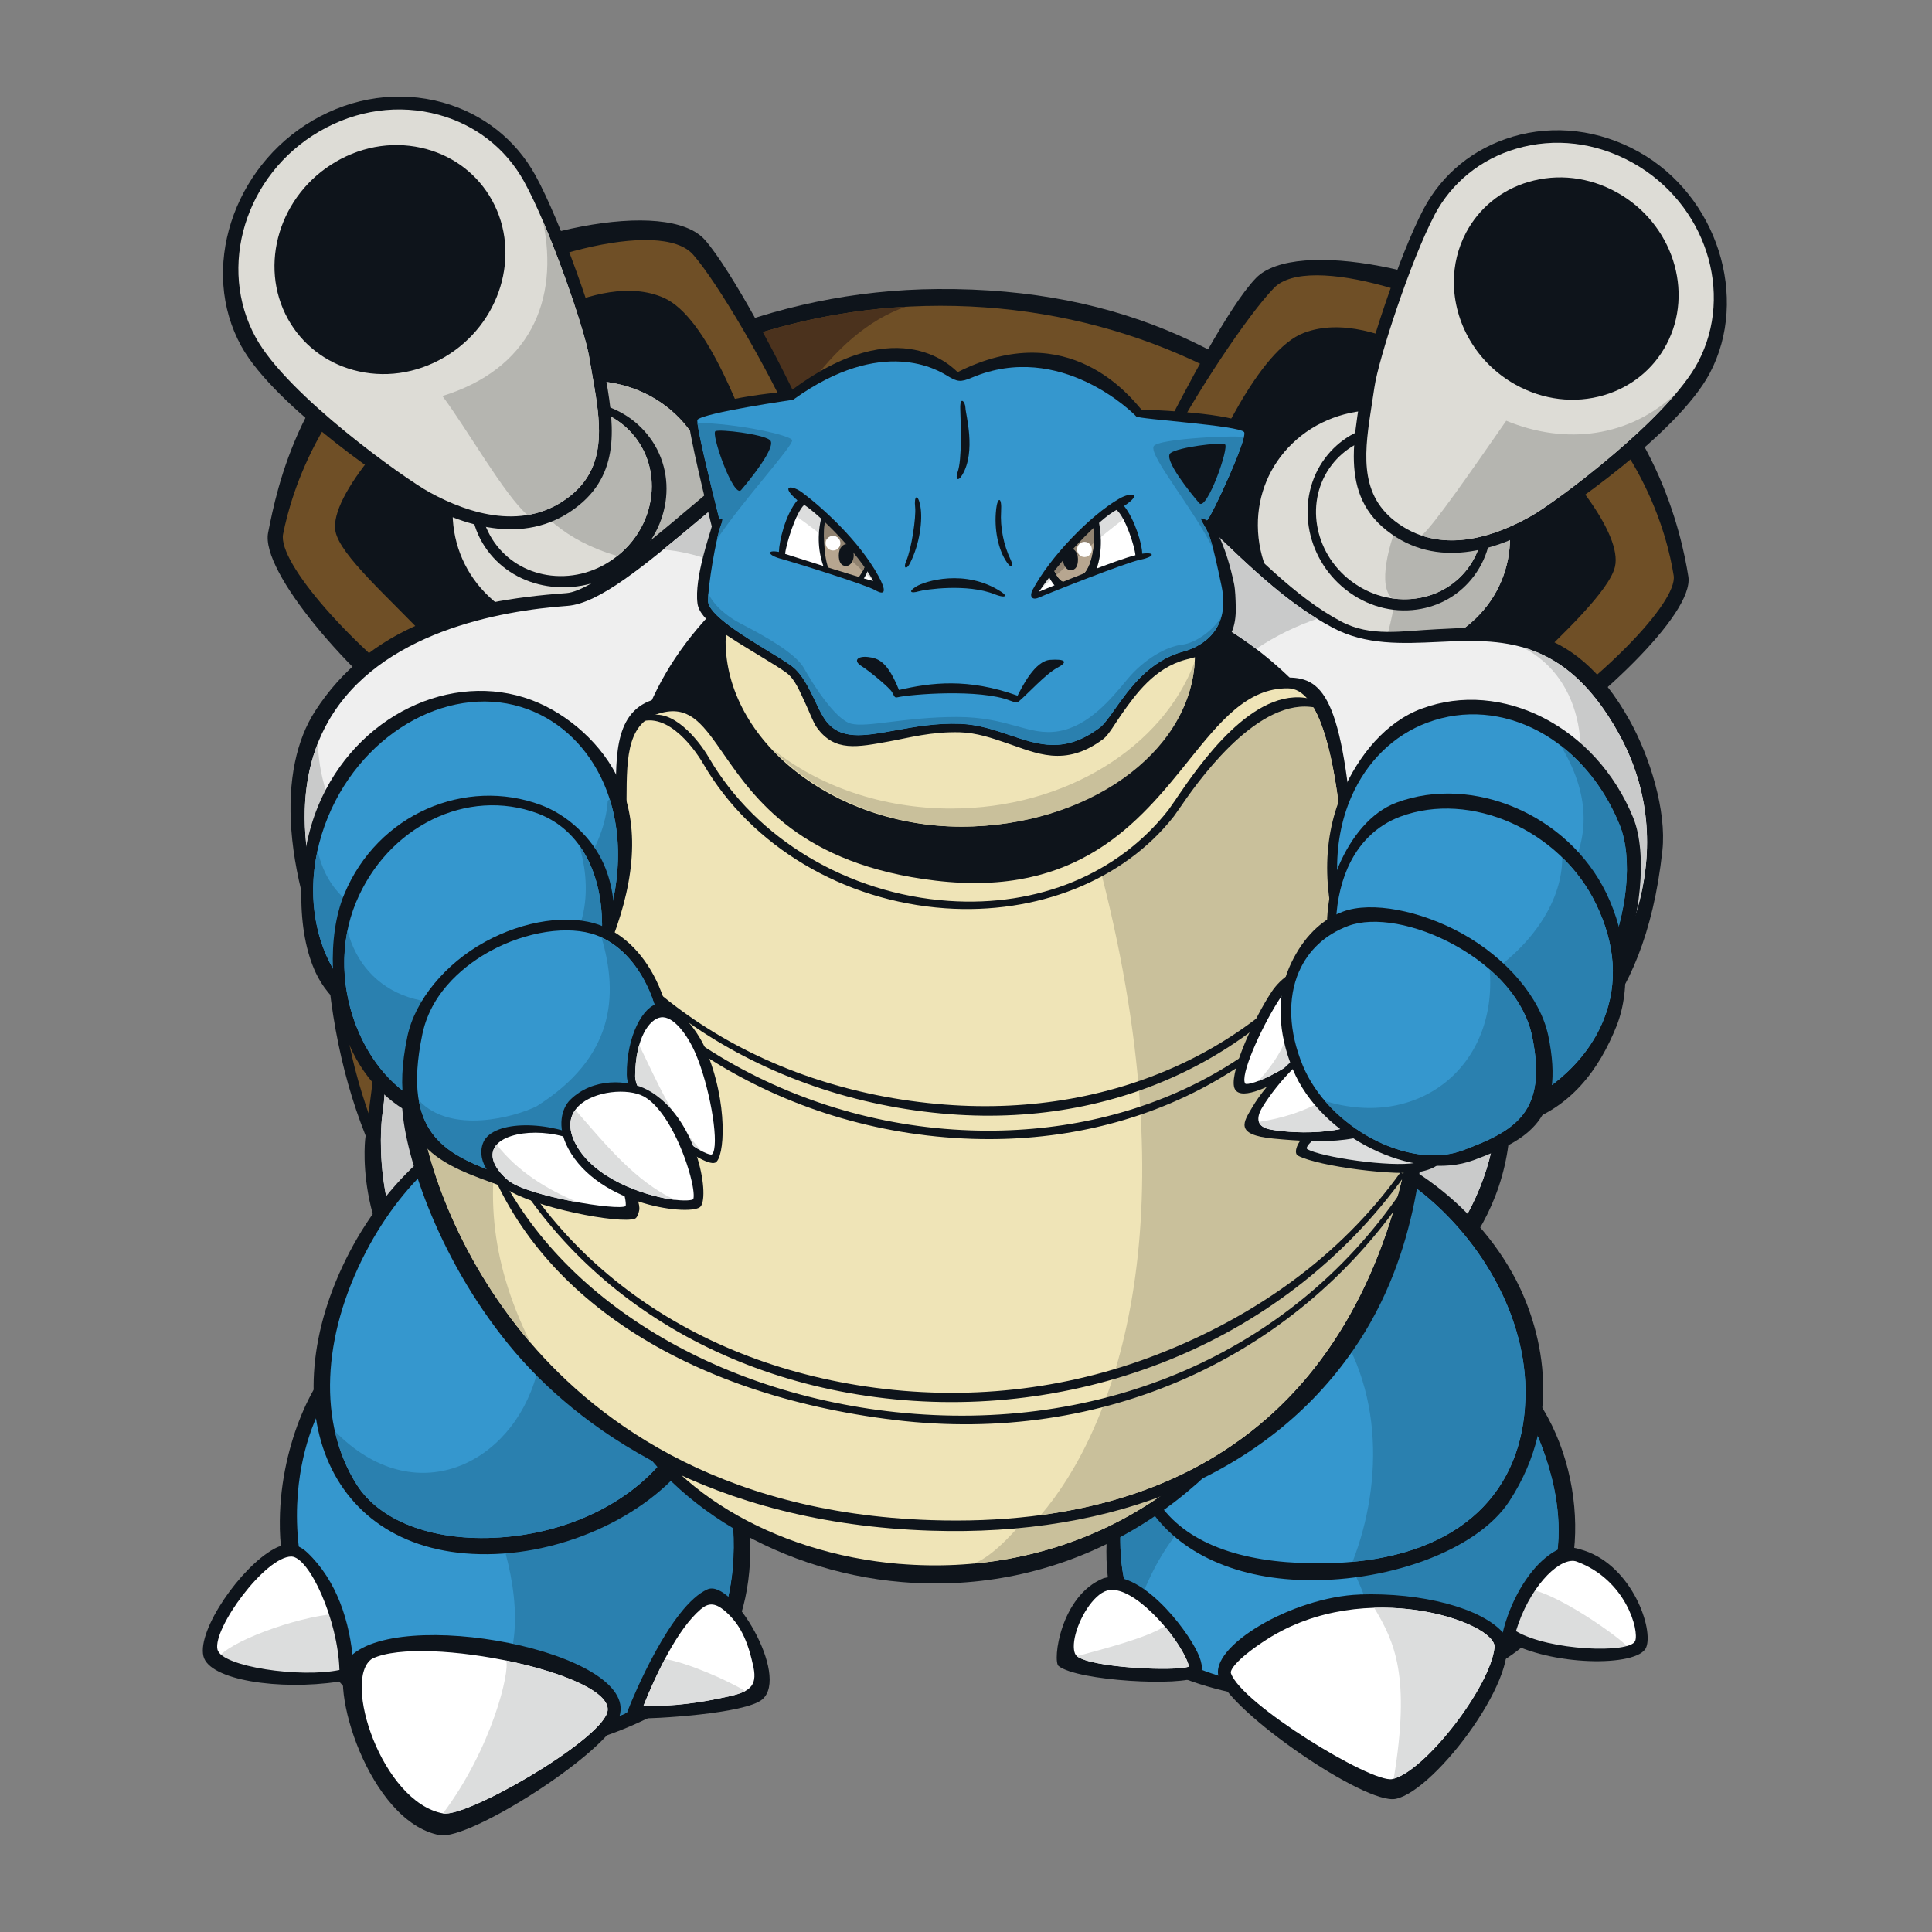 <svg width="800" height="800" viewBox="0 0 800 800" fill="none" xmlns="http://www.w3.org/2000/svg">
<rect x="0" y="0" width="800" height="800" fill="#808080" stroke="none"/>
<g clip-path="url(#clip0_42_59021)">
<path d="M134.529 364.29C132.838 435.292 151.914 491.706 191.214 531.966C234.103 575.899 300.368 599.128 382.807 599.128C522.245 599.128 635.678 492.833 635.678 362.182C635.678 298.296 610.549 238.251 564.926 193.108C518.697 147.38 466.186 119.079 388.108 119.684C250.737 120.728 137.722 230.8 134.529 364.29Z" fill="#0E141B"/>
<path d="M194.344 528.877C155.9 489.514 137.262 434.165 138.911 364.394C142.042 233.284 254.41 126.613 389.423 126.613C455.187 126.613 516.422 151.345 561.795 196.238C606.583 240.547 631.253 299.486 631.253 362.182C631.253 490.391 519.803 594.703 382.807 594.703C301.578 594.703 236.419 571.933 194.365 528.877H194.344Z" fill="#6F4F26"/>
<path d="M284.61 334.382C281.208 279.846 312.723 148.653 375.043 127.01C292.687 131.664 220.14 175.91 177.877 240.401C219.848 278.385 245.415 296.898 284.61 334.382Z" fill="#4B321D"/>
<path d="M268.665 303.89C268.665 354.794 329.065 396.222 403.323 396.222C477.581 396.222 537.982 354.815 537.982 303.89C537.982 252.965 477.581 211.558 403.323 211.558C329.065 211.558 268.665 252.965 268.665 303.89Z" fill="#0E141B"/>
<path d="M270.293 303.89C270.293 253.883 329.963 213.206 403.302 213.206C476.642 213.206 536.333 253.883 536.333 303.89C536.333 353.896 476.663 394.573 403.302 394.573C329.942 394.573 270.293 353.896 270.293 303.89Z" fill="#0E141B"/>
<path d="M223.354 115.907C180.862 135.484 123.926 183.403 127.599 222.411C129.665 244.492 183.909 293.246 186.225 295.312L187.457 296.418L333.072 205.505L332.321 203.752C331.027 200.809 300.66 131.289 281.375 111.42C271.9 101.652 250.758 103.28 223.375 115.886L223.354 115.907Z" fill="#6F4F26"/>
<path d="M131.982 222.014C131.878 220.97 131.836 219.885 131.836 218.821C131.836 185.26 179.087 141.161 225.212 119.914C250.403 108.31 270.23 106.285 278.203 114.509C295.358 132.207 322.783 193.15 327.499 203.794C324.369 205.756 190.692 289.218 187.937 290.929C180.089 283.771 133.735 240.735 131.982 222.014Z" fill="#0E141B"/>
<path d="M172.492 120.895C124.364 152.786 114.597 202.542 111.028 220.553C107.814 236.749 145.381 280.181 174.684 301.156C182.385 306.666 194.302 302.93 199.082 297.963C200.877 296.084 204.279 290.721 196.849 281.412C192.967 276.549 186.455 269.599 179.547 262.253C164.687 246.412 146.174 226.668 144.547 217.84C142.48 206.507 164.958 177.872 193.635 155.332C225.546 130.245 255.182 119.852 272.902 127.553C289.974 134.962 306.191 177.81 313.975 198.409L317.357 207.154C319.318 211.808 323.639 215.21 328.376 215.774C332.3 216.254 335.911 214.709 338.227 211.579C341.17 207.613 344.572 197.491 334.157 174.199C323.284 149.864 302.705 111.754 291.999 99.461C276.325 81.47 211.208 95.182 172.43 120.874L172.492 120.895Z" fill="#0E141B"/>
<path d="M179.463 292.348C145.757 268.076 114.931 232.825 117.227 221.158C120.629 203.877 133.506 160.382 179.484 129.744C215.09 106.035 273.674 90.027 287.094 105.534C297.404 117.43 317.878 152.452 328.439 176.223C338.123 198.012 334.804 206.256 332.926 208.803C331.569 210.618 329.587 211.474 327.291 211.203C324.181 210.827 321.322 208.531 319.986 205.359L316.709 196.844C308.236 174.303 293.251 131.372 274.759 123.274C247.439 111.336 207.159 139.887 191.443 152.306C164.833 173.343 136.261 205.317 138.89 219.906C140.706 229.924 161.264 247.622 177.084 264.569C183.804 271.77 190.149 278.574 193.864 283.27C197.496 287.84 198.393 291.701 196.327 293.872C193.488 296.836 185.683 296.815 179.463 292.328V292.348Z" fill="#6F4F26"/>
<path d="M198.936 170.651C186.998 182.13 180.528 197.073 180.715 212.726C180.903 227.357 187.018 240.881 197.934 250.857C221.184 272.083 259.44 270.747 283.254 247.893C295.212 236.415 301.682 221.471 301.474 205.797C301.286 191.167 295.171 177.622 284.255 167.666C261.005 146.441 222.749 147.776 198.936 170.63V170.651Z" fill="#0E141B"/>
<path d="M202.588 247.143C192.967 238.126 187.582 225.875 187.415 212.664C187.227 198.409 192.988 184.781 203.632 174.304C224.857 153.37 258.918 152.076 279.58 171.444C289.202 180.46 294.587 192.712 294.753 205.944C294.941 220.198 289.181 233.827 278.537 244.304C257.311 265.237 223.25 266.531 202.588 247.163V247.143Z" fill="#DDDCD6"/>
<path d="M294.732 205.922C294.565 192.69 289.181 180.439 279.559 171.423C258.918 152.055 224.836 153.349 203.611 174.282C199.416 178.414 196.014 183.048 193.405 187.994C218.491 207.821 246.437 228.191 264.992 254.175C269.854 251.608 274.425 248.311 278.516 244.283C289.139 233.785 294.899 220.156 294.732 205.922Z" fill="#B5B5B0"/>
<path d="M211.124 175.054C193.238 188.767 189.606 213.164 203.026 229.444C209.267 237.02 218.346 241.799 228.572 242.926C239.696 244.158 250.779 241.006 259.795 234.098C277.681 220.386 281.313 195.988 267.893 179.709C261.652 172.133 252.574 167.353 242.347 166.226C231.223 164.995 220.14 168.146 211.124 175.054Z" fill="#0E141B"/>
<path d="M228.155 238.314C219.222 237.291 211.312 232.971 205.865 226.125C194.135 211.37 197.37 189.184 213.086 176.703C221.038 170.379 230.784 167.52 240.552 168.626C249.485 169.649 257.395 173.969 262.821 180.815C267.58 186.805 269.875 194.005 269.875 201.289C269.875 211.975 264.95 222.807 255.6 230.237C247.648 236.561 237.901 239.42 228.134 238.314H228.155Z" fill="#DDDCD6"/>
<path d="M269.875 201.268C269.875 193.984 267.579 186.783 262.821 180.793C257.394 173.969 249.484 169.628 240.552 168.605C230.784 167.499 221.017 170.358 213.086 176.682C207.618 181.023 212.188 217.651 255.62 230.215C264.95 222.785 269.896 211.933 269.896 201.268H269.875Z" fill="#B5B5B0"/>
<path d="M129.519 49.871C96.397 69.198 82.372 111.67 99.966 143.435C113.908 168.626 164.227 202.416 175.247 208.448C193.092 218.236 218.805 226.313 239.842 209.136C257.541 194.694 253.951 174.115 250.445 154.204L249.234 147.129C247.251 134.899 232.287 91.759 221.622 72.475C213.42 57.656 199.77 46.971 183.178 42.4C165.25 37.495 146.195 40.146 129.519 49.871Z" fill="#0E141B"/>
<path d="M177.793 203.814C167.442 198.137 119.188 163.805 105.998 139.949C89.781 110.689 101.532 72.328 132.17 54.463C147.614 45.447 165.229 43.005 181.759 47.554C196.953 51.729 209.454 61.517 216.968 75.083C227.424 93.971 242.075 136.088 243.996 148.006L245.227 155.143C246.646 163.22 248.024 171.089 248.024 178.456C248.024 188.641 245.373 197.803 236.482 205.045C217.719 220.344 194.198 212.83 177.793 203.814Z" fill="#DDDCD6"/>
<path d="M248.024 178.435C248.024 171.089 246.646 163.2 245.227 155.123L243.996 147.985C242.514 138.864 233.602 112.087 224.816 91.529C231.766 124.797 218.993 152.91 183.199 163.993C193.426 177.621 208.766 204.878 218.408 213.248C224.649 212.204 230.785 209.679 236.482 205.025C245.373 197.782 248.024 188.62 248.024 178.435Z" fill="#B5B5B0"/>
<path d="M139.016 67.006C115.745 80.572 106.875 109.77 119.23 132.081C124.991 142.496 134.591 149.988 146.237 153.203C158.822 156.667 172.221 154.81 183.93 147.964C207.201 134.398 216.071 105.2 203.715 82.889C197.955 72.474 188.354 64.982 176.708 61.768C164.123 58.303 150.724 60.161 138.995 67.006H139.016Z" fill="#0E141B"/>
<path d="M147.259 149.634C136.574 146.691 127.787 139.825 122.507 130.308C111.111 109.75 119.376 82.806 140.894 70.242C151.747 63.918 164.102 62.185 175.727 65.379C186.413 68.321 195.2 75.188 200.459 84.705C211.854 105.263 203.59 132.207 182.072 144.771C171.219 151.095 158.864 152.827 147.239 149.634H147.259Z" fill="#0E141B"/>
<path d="M533.119 125.028C512.916 143.561 479.46 209.867 478.062 212.664L477.185 214.417L619.378 308.586L620.63 307.584C623.03 305.664 679.548 260.479 682.574 239.086C687.959 201.018 634.676 154.581 595.105 133.772C566.22 118.579 543.617 115.385 533.119 125.007V125.028Z" fill="#6F4F26"/>
<path d="M536.103 128.283C545.015 120.102 566.303 123.629 593.06 137.696C635.469 160.007 678.525 202.103 678.525 233.868C678.525 235.434 678.421 236.957 678.212 238.481C675.645 256.597 627.225 296.564 619.127 303.138C616.518 301.406 486.055 215.001 482.883 212.914C488.184 202.541 518.175 144.729 536.103 128.283Z" fill="#0E141B"/>
<path d="M520.074 115.134C508.992 126.53 490.897 161.238 479.147 184.196C473.011 196.175 470.986 204.607 470.986 210.535C470.986 214.813 472.051 217.777 473.386 219.801C475.515 223.057 479.001 224.768 482.966 224.497C487.704 224.184 492.149 221.095 494.32 216.629L498.035 208.364C506.592 188.892 524.416 148.36 541.571 141.911C560.501 134.794 590.993 147.359 623.093 175.513C648.242 197.574 666.796 223.662 664.458 233.659C662.497 242.049 642.586 261.063 628.06 274.921C620.943 281.704 614.222 288.111 610.194 292.64C602.577 301.176 605.519 306.498 607.126 308.398C611.53 313.574 621.715 317.309 629.709 312.217C659.554 293.204 701.588 254.447 699.104 238.71C696.349 221.241 685.246 170.108 639.08 137.529C601.909 111.315 536.333 98.438 520.116 115.092L520.074 115.134Z" fill="#0E141B"/>
<path d="M477.06 217.38C475.369 214.813 472.594 206.652 483.071 186.199C494.675 163.533 516.714 130.37 527.546 119.225C541.697 104.678 599.822 122.585 634.53 147.066C679.319 178.665 690.359 221.387 693.031 238.313C694.805 249.479 661.766 283.06 627.58 304.849C620.985 309.044 613.096 308.69 610.445 305.58C608.608 303.43 609.715 299.799 613.45 295.604C617.374 291.2 624.032 284.855 631.065 278.135C647.658 262.294 666.462 244.366 668.716 234.682C671.889 221.074 649.619 192.961 625.973 172.216C613.471 161.258 570.352 126.383 539.985 137.8C521.097 144.896 502.773 186.575 493.965 206.611L490.313 214.729C488.831 217.797 485.826 219.905 482.632 220.114C481.276 220.197 478.73 219.968 477.039 217.38H477.06Z" fill="#6F4F26"/>
<path d="M531.929 180.689C521.911 190.457 516.422 203.585 516.505 217.631C516.589 232.678 522.934 246.912 534.329 257.744C557.016 279.283 592.851 279.888 614.222 259.08C624.24 249.312 629.729 236.206 629.646 222.139C629.541 207.091 623.218 192.836 611.822 182.025C589.136 160.486 553.301 159.881 531.929 180.689Z" fill="#0E141B"/>
<path d="M537.314 254.572C526.795 244.575 520.93 231.426 520.847 217.589C520.763 204.733 525.772 192.732 534.955 183.799C554.678 164.598 587.8 165.224 608.817 185.177C619.336 195.174 625.18 208.323 625.284 222.181C625.368 235.037 620.359 247.038 611.175 255.971C591.453 275.172 558.331 274.545 537.314 254.593V254.572Z" fill="#DDDCD6"/>
<path d="M608.817 185.177C600.135 176.912 589.345 172.028 578.325 170.421C580.871 200.788 582.854 238.731 572.418 269.808C586.569 270.663 600.74 266.113 611.175 255.97C620.338 247.038 625.347 235.037 625.284 222.18C625.201 208.322 619.357 195.194 608.817 185.177Z" fill="#B5B5B0"/>
<path d="M572.356 175.806C562.776 177.121 554.344 182.088 548.626 189.789C536.333 206.34 540.194 230.717 557.225 244.137C565.802 250.899 576.259 253.841 586.673 252.401C596.253 251.087 604.685 246.119 610.403 238.418C622.696 221.867 618.835 197.49 601.805 184.07C593.206 177.308 582.749 174.366 572.356 175.806Z" fill="#0E141B"/>
<path d="M559.333 240.505C543.846 228.651 540.278 207.154 551.402 192.586C556.557 185.845 564.154 181.483 572.836 180.335C582.311 179.062 591.849 181.671 599.676 187.681C615.162 199.536 618.731 221.033 607.607 235.58C602.452 242.321 594.834 246.683 586.172 247.831C576.697 249.083 567.159 246.495 559.333 240.484V240.505Z" fill="#DDDCD6"/>
<path d="M599.697 187.681C591.87 181.691 564.926 237.249 576.363 247.747C579.598 248.227 582.896 248.29 586.193 247.851C594.855 246.703 602.472 242.341 607.627 235.6C618.752 221.032 615.204 199.556 599.697 187.702V187.681Z" fill="#B5B5B0"/>
<path d="M626.286 56.634C610.257 61.371 597.171 71.995 589.47 86.562C579.452 105.492 565.698 147.693 563.986 159.61L562.943 166.497C561.774 174.011 560.584 181.629 560.584 188.934C560.584 200.496 563.548 211.286 574.255 219.697C595.021 235.997 619.857 227.691 637.034 217.84C647.616 211.766 694.888 179.291 707.974 154.559C724.483 123.358 711.104 81.032 678.567 62.874C662.163 53.733 643.608 51.499 626.286 56.613V56.634Z" fill="#0E141B"/>
<path d="M594.019 88.984C601.074 75.668 613.054 65.942 627.747 61.601C643.734 56.884 660.889 58.93 676.062 67.403C706.179 84.204 718.305 121.271 703.09 150.01C690.693 173.427 644.443 207.676 634.488 213.394C618.689 222.452 595.981 230.195 577.469 215.669C562.379 203.815 565.134 186.095 568.056 167.332L569.121 160.362C570.769 148.757 584.231 107.538 594.04 89.004L594.019 88.984Z" fill="#DDDCD6"/>
<path d="M588.593 221.743C604.497 227.127 621.736 220.699 634.467 213.394C642.732 208.657 675.917 184.3 694.095 162.762C674.831 181.024 648.409 184.446 623.698 174.22C610.069 193.817 593.018 218.528 588.593 221.743Z" fill="#B5B5B0"/>
<path d="M632.902 75.334C621.632 78.673 612.449 86.124 607.043 96.351C603.641 102.8 602.013 109.791 602.013 116.762C602.013 133.522 611.322 150.218 627.455 159.234C638.975 165.663 652.02 167.228 664.187 163.638C675.457 160.299 684.641 152.848 690.046 142.621C701.65 120.707 692.488 92.49 669.635 79.737C658.114 73.309 645.07 71.744 632.881 75.355L632.902 75.334Z" fill="#0E141B"/>
<path d="M629.228 156.083C608.065 144.27 599.55 118.245 610.236 98.062C615.182 88.712 623.593 81.867 633.924 78.82C645.153 75.501 657.216 76.941 667.881 82.889C689.023 94.702 697.559 120.728 686.873 140.931C681.927 150.281 673.516 157.127 663.185 160.174C651.957 163.492 639.893 162.052 629.249 156.083H629.228Z" fill="#0E141B"/>
<path d="M323.221 181.128C310.052 191.104 305.585 193.462 294.67 202.625C272.777 220.949 245.958 244.763 234.479 245.597C190.045 248.77 152.853 259.769 130.48 294.456C115.244 318.061 115.286 361.368 143.211 418.157C155.441 443.035 154.711 445.039 153.437 454.597L151.267 471.315C150.975 473.632 146.321 518.942 185.871 550.102C205.322 565.421 224.127 567.634 238.799 556.301C253.388 545.051 262.905 520.549 262.905 487.615C262.905 460.608 256.456 427.904 241.241 392.173C258.084 385.139 259.941 368.464 262.007 347.509C264.553 321.776 267.705 289.781 298.427 257.41C337.476 216.274 420.876 239.9 456.481 249.98C466.437 252.798 471.32 254.154 473.741 254.05C489.207 253.424 514.836 268.054 534.705 288.821C544.535 299.089 544.013 307.897 543.324 319.021C542.448 333.422 541.363 351.35 561.628 378.753C579.118 402.42 557.057 452.281 539.317 492.353C525.021 524.681 513.709 550.227 523.017 559.577C528.506 565.108 539.797 563.856 558.518 555.695C591.119 541.462 628.268 507.484 625.242 455.495C625.18 454.597 625.2 453.7 625.18 452.782C646.447 441.157 680.8 422.122 688.355 352.226C690.15 335.697 683.138 313.261 674.81 298.317C650.851 255.344 621.193 259.33 595.126 260.541C580.474 261.23 567.618 263.901 555.263 257.306C536.333 247.205 520.304 230.404 492.963 203.605L471.216 182.401C437.948 150.239 358.305 154.497 323.117 181.149L323.221 181.128Z" fill="#0E141B"/>
<path d="M467.626 186.199L489.332 207.383C517.006 234.515 532.263 249.48 551.881 259.936C565.531 267.22 580.746 266.51 595.46 265.821C621.193 264.632 647.783 263.38 670.156 303.493C682.804 326.159 685.392 351.767 677.67 377.522C667.339 411.875 641.25 438.631 621.36 448.942L619.858 449.714L619.92 451.404C621.819 497.675 589.428 536.453 556.452 550.833C536.52 559.536 529.341 558.367 526.836 555.842C520.095 549.059 532.346 521.321 544.222 494.502C563.465 451.029 585.254 401.753 565.948 375.602C546.831 349.743 547.812 333.589 548.667 319.334C549.356 307.897 550.024 297.107 538.566 285.148C517.403 263.025 490.667 248.06 473.553 248.749C471.884 248.812 465.122 246.912 457.963 244.888C421.418 234.536 335.869 210.326 294.607 253.779C262.633 287.444 259.231 321.859 256.748 346.988C254.598 368.693 253.179 383.032 237.025 388.291L234.249 389.189L235.418 391.86C268.122 467.037 261.193 532.362 235.585 552.106C223.021 561.79 206.533 559.619 189.168 545.928C151.935 516.584 157.966 464.511 158.259 462.299L158.53 460.191C159.866 450.11 160.909 442.138 147.99 415.82C123.717 366.439 119.689 326.973 136.031 298.526C157.173 261.71 207.054 252.882 234.896 250.878C248.066 249.939 266.661 234.39 290.183 214.688C301.056 205.588 313.391 195.257 326.456 185.365C359.349 160.445 436.633 156.229 467.647 186.199H467.626Z" fill="#EFEFEF"/>
<path d="M255.954 354.481C208.432 364.081 134.758 376.374 131.585 307.793C120.754 335.322 126.201 371.553 147.948 415.778C160.888 442.096 159.824 450.069 158.488 460.15L158.217 462.258C157.945 464.47 151.893 516.542 189.126 545.887C206.491 559.557 222.958 561.749 235.543 552.065C261.151 532.321 268.08 466.974 235.376 391.819L234.207 389.147L236.983 388.25C251.196 383.637 254.013 371.991 255.934 354.481H255.954Z" fill="#C9CACA"/>
<path d="M489.331 207.362L467.626 186.178C436.612 156.187 359.327 160.424 326.435 185.343C313.37 195.236 301.035 205.567 290.162 214.667C284.714 219.237 279.538 223.558 274.613 227.544C287.636 228.671 300.409 233.409 311.7 240.588C356.197 216.023 425.926 235.746 457.963 244.825C465.121 246.85 471.883 248.77 473.553 248.686C485.971 248.185 503.44 255.949 520.178 268.68C528.172 263.317 536.645 259.205 545.474 256.2C528.714 245.931 513.938 231.447 489.331 207.32V207.362Z" fill="#C9CACA"/>
<path d="M670.135 303.472C657.842 281.412 644.255 271.874 630.23 267.95C682.991 293.955 644.172 409.204 566.929 338.222C560.417 332.629 554.323 326.639 548.584 320.273C547.749 334.298 547.206 350.285 565.906 375.602C585.233 401.753 563.423 451.029 544.18 494.502C532.304 521.321 520.053 549.059 526.794 555.842C529.299 558.367 536.479 559.536 556.41 550.833C589.386 536.432 621.777 497.654 619.878 451.404L619.816 449.714L621.318 448.942C641.208 438.631 667.296 411.875 677.628 377.522C685.371 351.767 682.762 326.18 670.114 303.493L670.135 303.472Z" fill="#C9CACA"/>
<path d="M115.87 632.855C116.767 676.663 149.889 719.657 189.627 725.98C224.878 731.595 265.576 715.503 282.836 702.793C301.661 688.914 320.988 659.57 304.458 597.521C303.039 592.157 291.33 585.249 274.801 578.925C235.584 563.919 163.81 548.266 138.16 565.046C130.542 570.034 115.202 599.128 115.891 632.834L115.87 632.855Z" fill="#0E141B"/>
<path d="M190.337 721.64C171.198 718.593 155.691 708.929 144.296 692.942C119.793 658.589 121.567 624.507 124.823 607.268C128.267 588.985 135.78 575.69 141.415 571.996C164.937 556.615 234.04 568.073 273.235 583.079C290.078 589.528 296.882 594.871 297.654 597.73C313.537 657.379 295.755 685.45 278.015 698.515C262.007 710.307 224.043 727.024 190.378 721.661L190.337 721.64Z" fill="#3597CE"/>
<path d="M297.612 597.709C296.84 594.85 290.036 589.507 273.193 583.058C242.743 571.412 194.26 561.895 163.1 565.443C199.707 597.709 227.486 669.359 205.363 697.764C197.746 707.552 207.931 713.813 199.707 722.579C230.784 723.957 263.426 709.222 277.952 698.494C295.692 685.429 313.474 657.358 297.591 597.709H297.612Z" fill="#2A80AF"/>
<path d="M214.025 460.985C190.712 461.924 161.744 485.862 144.713 518.525C111.007 583.141 136.135 646.129 205.009 643.479C240.572 642.101 276.533 622.524 290.328 596.77C302.287 574.438 280.957 533.657 263.426 505.69C250.256 484.673 229.407 460.358 214.025 460.985Z" fill="#0E141B"/>
<path d="M259.69 508.027C277.931 537.121 291.706 575.148 281.354 594.474C268.289 618.872 237.88 635.464 203.84 636.779C178.148 637.76 157.215 629.578 147.802 614.885C131.731 589.715 133.109 553.63 151.538 518.316C167.608 487.532 192.779 466.244 214.213 465.388C225.149 464.95 243.432 482.085 259.69 508.027Z" fill="#3597CE"/>
<path d="M259.69 508.027C246.521 487.01 232.015 471.775 221.183 466.995C230.721 497.863 230.93 537.747 222.102 569.492C211.875 606.328 171.678 626.323 138.702 592.658C140.518 600.693 143.523 608.186 147.802 614.885C157.194 629.578 178.148 637.781 203.84 636.779C237.859 635.464 268.289 618.851 281.354 594.474C291.706 575.148 277.931 537.121 259.69 508.027Z" fill="#2A80AF"/>
<path d="M315.666 703.67C308.716 709.639 270.626 711.83 262.487 711.601L258.751 711.496L260.087 708.011C261.986 703.044 277.785 664.767 292.958 658.109C303.185 653.601 327.124 693.819 315.666 703.67Z" fill="#0E141B"/>
<path d="M290.162 666.353C280.436 674.659 271.775 693.088 266.432 706.362C279.267 706.612 290.266 705.047 302.455 702.271C311.137 700.289 313.892 697.596 311.659 688.851C309.071 677.226 305.23 671.32 299.762 666.708C295.943 663.66 293.292 663.681 290.162 666.353Z" fill="white"/>
<path d="M275.323 686.974C271.837 693.569 268.811 700.477 266.432 706.383C279.267 706.634 290.266 705.069 302.455 702.293C305.001 701.708 307.025 701.061 308.591 700.227C301.077 695.677 284.38 688.372 275.343 686.974H275.323Z" fill="#DCDDDD"/>
<path d="M144.233 686.806C135.53 696.928 152.728 754.49 182.114 759.896C194.365 762.15 251.822 725.667 256.497 710.745C264.95 683.842 163.414 664.495 144.233 686.827V686.806Z" fill="#0E141B"/>
<path d="M154.147 686.807C175.456 676.559 256.309 693.443 251.425 709.159C247.564 721.431 193.258 752.716 183.449 750.901C158.154 746.247 141.395 695.071 154.126 686.807H154.147Z" fill="white"/>
<path d="M209.579 687.579C233.122 692.4 253.972 700.936 251.425 709.138C247.564 721.41 193.258 752.695 183.449 750.88C203.777 723.768 211.228 691.94 209.579 687.558V687.579Z" fill="#DCDDDD"/>
<path d="M499.161 561.998C487.348 566.214 472.572 573.477 469.233 584.1C452.912 635.922 453.517 670.63 478.332 688.913C492.545 699.39 538.67 710.16 578.491 703.377C605.957 698.702 630.105 687.264 643.211 668.042C659.344 644.375 655.191 588.921 620.254 562.457C595.522 546.282 535.915 548.87 499.161 561.998Z" fill="#0E141B"/>
<path d="M484.468 684.719C461.364 667.709 457.754 635.213 473.428 585.415C475.619 578.486 485.282 571.641 500.643 566.152C536.437 553.358 594.144 550.645 617.833 566.152C625.367 571.077 638.808 592.741 643.608 616.805C646.259 630.1 647.219 649.113 636.846 664.349C624.261 682.819 604.371 694.486 577.74 699.015C539.108 705.589 498.076 694.737 484.468 684.719Z" fill="#3597CE"/>
<path d="M643.629 616.805C638.829 592.721 625.388 571.078 617.853 566.152C594.165 550.645 536.436 553.379 500.664 566.152C489.895 569.992 481.943 574.5 477.393 579.259C540.339 608.374 578.199 656.46 567.617 700.351C570.998 700.038 574.4 699.6 577.781 699.036C604.413 694.486 624.302 682.841 636.888 664.37C647.26 649.134 646.3 630.121 643.65 616.826L643.629 616.805Z" fill="#2A80AF"/>
<path d="M516.777 612.255C504.442 600.025 490.897 588.901 477.373 579.259C475.432 581.283 474.096 583.349 473.428 585.416C461.866 622.169 460.822 649.468 470.36 668.106C478.082 643.436 493.234 621.96 516.777 612.255Z" fill="#2A80AF"/>
<path d="M500.748 516.563C479.23 550.916 461.49 598.021 473.407 620.311C484.239 640.535 507.677 652.891 537.71 654.205C573.294 655.771 611.404 642.33 624.929 621.689C648.575 585.561 637.326 548.558 627.83 530.15C610.904 497.278 575.444 472.901 548.458 471.795C530.676 471.085 507.447 505.877 500.727 516.563H500.748Z" fill="#0E141B"/>
<path d="M537.918 647.152C509.471 645.899 487.369 637.029 477.31 618.225C466.707 598.418 482.966 553.254 504.504 518.901C521.013 492.541 538.211 475.782 548.312 476.199C573.399 477.222 604.371 501.39 620.358 532.446C625.471 542.359 631.461 557.699 631.67 575.335C632.213 619.79 601.261 649.948 537.939 647.172L537.918 647.152Z" fill="#3597CE"/>
<path d="M631.649 575.335C631.44 557.699 625.45 542.359 620.337 532.446C604.35 501.411 573.378 477.222 548.291 476.199C546.183 476.116 543.741 476.825 541.091 478.161C541.237 497.842 535.476 527.207 546.162 539.333C573.524 570.347 572.814 614.05 560.062 646.713C608.462 642.226 632.108 614.259 631.628 575.335H631.649Z" fill="#2A80AF"/>
<path d="M495.864 684.301C496.74 686.18 499.412 691.877 495.822 694.277C489.707 698.431 446.129 696.114 438.323 689.853C435.798 687.828 439.054 660.717 456.982 653.496C471.904 649.197 491.105 674.095 495.864 684.28V684.301Z" fill="#0E141B"/>
<path d="M474.931 665.851C468.315 660.007 462.471 657.44 458.443 658.609C452.662 660.279 446.609 670.297 445.023 678.144C444.292 681.838 444.626 684.76 445.899 685.783C451.931 690.604 486.597 692.19 492.253 690.103C491.982 686.889 485.22 674.972 474.91 665.872L474.931 665.851Z" fill="white"/>
<path d="M482.256 673.386C474.972 678.27 455.5 683.153 445.92 685.783C451.952 690.604 486.618 692.19 492.274 690.103C492.065 687.724 488.329 680.628 482.256 673.407V673.386Z" fill="#DCDDDD"/>
<path d="M563.068 660.258C535.143 661.239 500.414 681.901 504.672 694.527C509.576 709.054 565.364 747.477 577.949 744.868C594.687 741.424 631.775 691.48 622.591 676.328C613.617 665.788 588.551 659.36 563.068 660.237V660.258Z" fill="#0E141B"/>
<path d="M509.701 692.837C509.159 691.209 513.333 686.034 524.624 678.812C565.384 652.724 619.982 671.925 618.834 682.214C616.977 698.911 589.49 734.015 576.488 736.687C567.931 738.44 514.001 705.569 509.701 692.837Z" fill="white"/>
<path d="M569.016 665.747C577.552 679.96 584.127 694.089 577.114 736.499C590.45 732.909 617.019 698.639 618.855 682.193C619.607 675.472 596.503 664.933 569.037 665.747H569.016Z" fill="#DCDDDD"/>
<path d="M274.926 521.948C252.281 537.413 245.332 557.658 254.786 580.449C270.669 618.746 319.235 650.616 373.562 655.103C438.344 660.467 495.885 628.076 529.842 573.666C541.383 555.195 539.943 538.206 525.709 524.557C483.133 483.713 333.135 482.147 274.926 521.948Z" fill="#0E141B"/>
<path d="M372.518 647.59C319.798 643.228 274.133 615.574 258.856 578.758C250.173 557.825 256.414 539.938 277.41 525.579C334.429 486.593 481.129 487.887 522.662 527.729C535.393 539.938 536.541 554.61 526.106 571.328C493.026 624.298 435.61 652.807 372.497 647.569L372.518 647.59Z" fill="#EFE4B7"/>
<path d="M483.321 523.2C479 545.386 429.098 637.822 403.177 647.444C453.893 642.727 498.494 615.574 526.106 571.349C536.541 554.632 496.052 535.41 483.321 523.2Z" fill="#C9C09B"/>
<path d="M488.705 312.197C468.043 337.868 444.626 366.983 387.962 360.262C333.948 353.855 316.208 328.351 303.268 309.734C294.816 297.587 287.093 286.505 273.632 288.968C254.139 292.536 255.099 312.719 255.015 330.834C254.952 343.336 254.89 356.276 248.775 364.749C236.691 381.509 220.39 395.951 206.011 408.682C186.225 426.214 166.064 441.95 166.502 457.457C167.024 475.469 179.964 519.256 210.811 556.99C238.778 591.197 293.793 630.831 385.353 633.815C461.865 636.32 524.749 610.377 560.25 559.161C588.947 517.732 588.864 472.463 591.118 454.953C591.765 449.881 587.841 441.262 582.394 429.365C574.192 411.458 562.984 386.935 561.335 361.055C556.827 289.948 548.5 280.578 533.41 280.557C514.293 280.557 502.438 295.083 488.705 312.155V312.197Z" fill="#0E141B"/>
<path d="M492.149 314.972C505.172 298.798 516.401 284.814 533.369 285.023C545.808 285.169 553.739 310.861 556.953 361.389C558.643 388.083 570.06 413.044 578.408 431.243C583.166 441.637 587.257 450.612 586.777 454.431C571.521 572.747 501.917 633.252 385.541 629.453C295.63 626.51 244.1 585.959 216.717 552.482C186.559 515.603 174.517 474.196 174.016 456.768C173.619 443.328 190.003 428.822 208.974 412.021C223.521 399.123 240.03 384.535 252.386 367.358C259.315 357.737 259.377 344.087 259.44 330.876C259.523 313.073 259.607 297.712 275.49 294.811C286.155 292.849 291.539 300.572 299.658 312.28C312.326 330.5 331.465 358.05 387.461 364.666C446.546 371.657 471.842 340.226 492.17 314.972H492.149Z" fill="#EFE4B7"/>
<path d="M578.408 431.244C570.081 413.023 558.643 388.083 556.953 361.389C554.782 327.182 550.441 304.37 543.992 293.162C537.543 289.03 521.953 296.251 515.983 300.739C501.186 311.821 481.463 349.43 456.21 362.37C493.798 509.655 460.53 592.867 430.935 627.366C520.032 615.47 573.587 556.447 586.756 454.431C587.257 450.612 583.146 441.637 578.387 431.244H578.408Z" fill="#C9C09B"/>
<path d="M239.091 383.365C229.386 393.842 218.742 403.339 208.933 412C189.961 428.78 173.598 443.285 173.974 456.747C174.475 474.174 186.517 515.582 216.676 552.46C217.636 553.65 218.658 554.839 219.681 556.05C183.992 484.38 218.053 435.751 239.07 383.365H239.091Z" fill="#C9C09B"/>
<path d="M193.801 446.688C217.907 517.272 279.622 566.361 358.847 578.006C400.046 584.059 442.226 579.384 480.816 564.44C521.785 548.579 556.702 521.676 581.768 486.655L579.973 485.361C555.158 520.048 519.552 545.26 478.98 560.955C440.744 575.752 399.566 580.156 358.743 574.145C280.352 562.625 219.744 515.728 195.888 445.957L193.801 446.667V446.688Z" fill="#0E141B"/>
<path d="M200.125 476.094C220.683 535.993 283.379 577.526 370.806 588.024C456.627 598.334 535.623 562.437 581.789 494.982L579.973 493.73C534.287 560.517 455.959 593.826 370.827 584.727C292.165 576.316 226.109 534.011 202.191 475.28L200.146 476.115L200.125 476.094Z" fill="#0E141B"/>
<path d="M220.6 342.897C246.959 410.059 315.061 455.328 393.347 461.359C465.706 466.953 529.779 434.499 564.738 374.537L562.839 373.431C528.318 432.62 462.909 462.904 391.406 457.394C313.955 451.425 248.713 408.473 222.645 342.083L220.6 342.897Z" fill="#0E141B"/>
<path d="M487.077 330.729L483.78 335.425C463.013 361.91 429.829 375.622 392.741 373.034C351.125 370.133 313.099 347.405 293.543 313.74C289.16 306.185 278.244 292.89 268.373 296.584L261.861 300.571C274.446 292.181 287.094 309.17 291.226 316.307C311.053 350.452 349.247 373.159 391.406 376.102C429.036 378.732 464.996 364.915 486.096 337.992L489.457 333.213C498.807 319.501 523.852 286.337 546.956 293.6L542.427 289.321C518.926 283.978 496.594 316.746 487.036 330.729H487.077Z" fill="#0E141B"/>
<path d="M221.101 357.716C253.429 424.482 323.263 468.915 402.426 471.566C473.282 473.945 533.995 440.782 565.802 385.036L563.882 383.95C532.493 438.987 471.967 470.418 401.946 468.06C324.787 465.472 254.577 421.768 223.083 356.756L221.101 357.716Z" fill="#0E141B"/>
<path d="M131.648 333.985C123.258 354.292 122.277 383.407 130.187 401.544C136.574 416.174 148.971 422.728 163.121 428.008C195.283 440.009 236.127 431.806 251.926 392.924C262.049 368.025 265.576 344.233 256.602 323.8C249.756 308.21 234.896 295.395 220.015 289.843C187.206 277.613 147.343 295.938 131.627 333.985H131.648Z" fill="#0E141B"/>
<path d="M164.561 424.147C151.455 419.263 140.998 409.078 135.071 395.491C127.599 378.356 127.892 357.486 135.843 338.222C150.703 302.22 187.832 282.246 218.596 293.705C232.433 298.86 243.557 309.733 249.965 324.28C258.48 343.69 257.833 367.504 248.128 391.38C233.31 427.82 194.887 435.459 164.561 424.147Z" fill="#3597CE"/>
<path d="M222.186 375.059C196.577 384.201 140.936 394.386 131.502 352.101C128.204 367.17 129.373 382.406 135.071 395.492C140.998 409.079 151.475 419.264 164.561 424.147C194.866 435.459 233.31 427.821 248.128 391.38C256.748 370.176 258.209 349.013 252.448 330.938C252.177 331.147 251.947 331.398 251.655 331.585C250.319 351.35 235.439 370.656 222.206 375.059H222.186Z" fill="#2A80AF"/>
<path d="M142.543 370.301C135.28 387.874 136.636 414.234 144.713 432.788C151.538 448.462 163.33 459.043 176.687 464.031C204.863 474.55 230.179 456.81 245.582 419.535C254.64 397.6 257.666 375.372 250.069 357.966C245.143 346.675 234.729 337.346 223.96 333.339C192.904 321.755 156.359 336.887 142.543 370.322V370.301Z" fill="#0E141B"/>
<path d="M178.315 458.124C165.897 453.491 155.107 442.388 148.658 427.632C140.977 410.017 140.518 390.378 147.385 373.723C160.429 342.166 193.488 325.95 222.645 336.823C232.433 340.476 239.988 347.864 244.476 358.195C251.676 374.683 250.779 397.077 242.096 418.094C227.57 453.241 204.32 467.829 178.294 458.124H178.315Z" fill="#3597CE"/>
<path d="M244.497 358.195C243.203 355.19 241.596 352.477 239.801 349.993C244.163 364.081 246.792 391.317 219.994 406.24C178.712 425.566 150.599 411.52 143.9 385.327C141.124 399.081 142.71 413.962 148.658 427.632C155.086 442.388 165.897 453.512 178.315 458.125C204.341 467.83 227.591 453.241 242.117 418.095C250.8 397.078 251.676 374.704 244.497 358.195Z" fill="#2A80AF"/>
<path d="M200.689 390.086C184.43 399.039 171.845 414.15 168.694 429.156C158.905 475.719 184.326 482.523 207.054 490.954L208.974 491.664C233.185 500.701 262.299 485.257 273.883 457.248C280.06 442.284 279.664 423.98 272.818 408.285C267.413 395.909 258.772 386.955 248.483 383.115C235.752 378.356 216.989 381.091 200.71 390.065L200.689 390.086Z" fill="#0E141B"/>
<path d="M210.519 487.531L208.599 486.822C185.704 478.327 165.918 470.981 174.913 428.133C178.816 409.6 194.073 398.747 202.818 393.926C217.803 385.682 235.522 382.99 246.938 387.247C256.101 390.67 263.865 398.768 268.769 410.038C275.135 424.669 275.531 441.678 269.792 455.557C259.106 481.395 232.517 495.734 210.498 487.531H210.519Z" fill="#3597CE"/>
<path d="M268.769 410.059C264.24 399.687 257.311 392.048 249.088 388.229C256.247 412.459 254.243 437.88 222.186 458.083C213.357 462.487 186.601 469.938 173.411 455.578C176.75 474.967 191.84 480.603 208.62 486.822L210.54 487.532C232.558 495.755 259.148 481.396 269.834 455.558C275.552 441.679 275.177 424.669 268.811 410.038L268.769 410.059Z" fill="#2A80AF"/>
<path d="M296.924 265.383C296.924 308.231 344.175 345.819 398.022 345.819C451.868 345.819 498.306 312.28 498.306 271.06C498.306 229.84 453.538 199.16 396.394 199.16C339.25 199.16 296.903 225.77 296.903 265.383H296.924Z" fill="#0E141B"/>
<path d="M300.472 265.383C300.472 222.076 348.663 202.688 396.415 202.688C451.597 202.688 494.8 232.721 494.8 271.06C494.8 309.4 451.389 342.292 398.022 342.292C344.655 342.292 300.451 306.353 300.451 265.383H300.472Z" fill="#EFE4B7"/>
<path d="M393.806 334.799C365.046 334.799 338.979 325.428 319.965 310.276C338.102 329.414 366.925 342.291 398.043 342.291C450.074 342.291 492.629 311.904 494.716 273.981C481.63 309.17 441.412 334.799 393.806 334.799Z" fill="#C9C09B"/>
<path d="M326.957 162.24C320.32 162.24 285.988 166.602 285.174 173.134C285.174 173.259 285.153 173.426 285.153 173.614C285.153 179.375 292.917 210.702 294.733 218.006C294.19 220.511 287.386 239.274 288.826 249.918C289.765 256.868 301.015 263.296 315.895 272.354C319.694 274.671 323.305 276.862 325.621 278.573C329.315 281.266 331.256 286.588 333.657 291.618C335.117 294.686 336.683 299.068 338.206 301.197C345.615 311.507 355.007 309.379 368.406 306.958C376.233 305.538 385.666 302.888 397.542 303.222C404.45 303.43 410.732 305.622 416.827 307.688C428.973 311.8 440.911 317.956 456.857 305.998C459.069 304.349 461.824 299.423 464.516 295.604C470.193 287.59 477.978 276.611 490.918 273.168C500.685 270.559 512.185 268.743 511.705 251.233C511.622 248.102 511.538 244.324 510.995 241.716C507.698 226.021 503.482 219.759 502.564 217.61C508.032 207.947 518.676 188.078 518.676 179.688C518.676 178.498 518.467 177.559 518.008 176.891C514.251 171.527 483.237 169.962 472.635 169.586C468.503 164.932 442.665 130.829 396.54 154.1C395.705 153.599 373.081 127.218 326.936 162.24H326.957Z" fill="#0E141B"/>
<path d="M328.522 165.454C365.526 138.822 388.651 153.432 392.262 155.623C396.415 158.128 397.751 158.337 402.405 156.375C439.096 140.847 469.525 171.297 470.485 172.445C471.445 173.593 513.229 176.16 515.17 178.936C516.735 181.357 501.562 214.229 499.809 215.46C495.781 213.352 497.325 215.23 499.099 218.403C500.873 221.596 501.812 223.62 505.819 242.655C510.056 262.795 494.841 268.513 490.062 269.787C475.891 273.564 467.668 285.147 461.678 293.6C459.257 297.023 457.149 299.987 455.396 301.301C440.932 312.154 430.309 308.544 417.995 304.369C411.671 302.241 405.139 300.028 397.73 299.736C387.691 299.34 378.633 300.988 370.639 302.449C357.407 304.849 347.828 306.603 341.713 298.108C340.377 296.251 339.041 293.475 337.664 290.553C335.076 285.127 332.154 278.991 327.75 275.756C325.308 273.982 321.823 271.853 317.774 269.39C307.985 263.421 293.188 254.405 293.188 248.811C293.188 242.3 296.423 223.14 298.406 217.985C300.388 212.809 297.926 215.147 297.926 215.147C293.188 196.28 288.722 177.413 288.722 173.906C288.722 173.906 288.722 173.885 288.722 173.864C291.331 170.88 328.564 165.516 328.564 165.516L328.522 165.454Z" fill="#3597CE"/>
<path d="M502.292 227.106C500.936 221.847 500.163 220.344 499.078 218.382C497.304 215.21 495.76 213.332 499.788 215.44C501.311 214.375 513.124 189.08 515.003 181.128C515.274 180.001 478.98 181.462 477.665 184.864C476.016 189.142 494.007 210.264 502.271 227.106H502.292Z" fill="#2A80AF"/>
<path d="M489.457 266.97C482.841 267.658 473.449 273.231 466.854 281.224C460.238 289.218 450.846 300.697 438.323 302.784C425.801 304.871 417.807 296.877 396.227 296.877C374.647 296.877 359.014 301.406 352.398 299.653C345.782 297.921 336.39 282.957 332.926 276.695C329.44 270.434 316.229 263.129 306.837 258.266C298.948 254.176 294.544 248.875 293.313 245.64C293.209 246.85 293.167 247.915 293.167 248.77C293.167 254.385 307.964 263.38 317.753 269.349C321.802 271.812 325.287 273.94 327.729 275.714C332.133 278.949 335.055 285.085 337.643 290.512C339.041 293.434 340.356 296.21 341.692 298.067C347.807 306.561 357.386 304.829 370.618 302.408C378.612 300.947 387.691 299.298 397.709 299.695C405.118 299.987 411.65 302.199 417.974 304.328C430.288 308.502 440.911 312.092 455.375 301.26C457.149 299.945 459.236 296.982 461.657 293.559C467.647 285.106 475.849 273.523 490.041 269.745C493.589 268.806 502.877 265.383 505.694 255.449C502.668 260.75 495.071 266.343 489.457 266.949V266.97Z" fill="#2A80AF"/>
<path d="M328.021 182.254C327.207 180.209 305.627 175.388 288.763 175.096C289.431 180.606 293.543 197.824 297.863 215.084C297.863 215.084 300.326 212.767 298.343 217.923C297.884 219.112 297.362 221.032 296.84 223.37C307.15 207.738 328.814 184.279 328 182.234L328.021 182.254Z" fill="#2A80AF"/>
<path d="M296.277 178.519C294.19 179.354 303.79 206.507 306.879 202.917C309.968 199.327 322.073 184.593 318.734 182.151C315.395 179.709 298.364 177.685 296.277 178.519Z" fill="#0E141B"/>
<path d="M397.626 169.378C397.793 175.222 398.46 190.207 396.498 195.592C395.559 198.18 396.54 199.787 398.439 196.656C404.304 186.972 399.817 171.402 399.775 168.94C399.754 166.477 397.438 163.555 397.626 169.399V169.378Z" fill="#0E141B"/>
<path d="M375.231 232.344C373.895 235.37 375.356 236.101 376.838 233.158C380.887 225.144 382.118 215.293 381.116 209.72C380.115 204.169 378.382 205.066 378.946 210.096C379.363 213.936 377.506 227.147 375.231 232.323V232.344Z" fill="#0E141B"/>
<path d="M332.425 207.717C339.437 212.246 356.781 229.422 363.856 242.3C364.148 242.947 331.298 232.449 323.722 230.028C324.118 225.687 328.626 211.035 332.425 207.717Z" fill="white"/>
<path d="M363.251 242.217C363.648 242.3 363.877 242.342 363.857 242.279C356.802 229.402 339.438 212.225 332.425 207.696C331.277 208.698 330.067 210.743 328.919 213.227C339.918 220.72 352.795 231.76 363.251 242.217Z" fill="#DCDDDD"/>
<path d="M340.21 213.937C338.269 221.429 338.728 229.047 341.483 235.83C341.775 236.54 356.531 241.215 356.739 240.943C357.887 239.441 359.056 237.395 359.933 234.703L360.079 234.223L359.807 233.806C354.172 225.603 346.721 218.257 341.629 213.457L340.585 212.476L340.21 213.937Z" fill="#0E141B"/>
<path d="M343.591 236.706C340.523 230.278 341.149 218.111 341.587 216.023C346.45 220.657 352.941 227.21 358.055 234.557C357.428 236.393 356.385 238.126 354.82 239.879C353.985 240.818 343.988 237.562 343.57 236.686L343.591 236.706Z" fill="#B7A690"/>
<path d="M341.608 216.023C341.42 216.858 341.232 219.363 341.232 222.452C346.638 226.814 352.106 231.593 357.24 236.414C357.553 235.809 357.846 235.183 358.054 234.557C352.941 227.21 346.471 220.657 341.587 216.023H341.608Z" fill="#918371"/>
<path d="M484.719 187.577C481.38 190.019 493.485 204.753 496.573 208.343C499.662 211.933 509.263 184.801 507.176 183.945C505.089 183.11 488.079 185.135 484.719 187.577Z" fill="#0E141B"/>
<path d="M472.322 230.111C463.973 232.052 429.432 247.893 428.326 246.015C427.742 245.034 434.963 234.473 443.457 225.562C451.117 217.505 459.904 211.077 463.619 209.22C467.647 212.413 472.03 226.104 472.322 230.111Z" fill="white"/>
<path d="M472.322 230.111C463.973 232.052 429.432 247.893 428.326 246.015C427.742 245.034 434.963 234.473 443.457 225.562C451.117 217.505 459.904 211.077 463.619 209.22C467.647 212.413 472.03 226.104 472.322 230.111Z" fill="white"/>
<path d="M463.619 209.22C459.904 211.077 451.138 217.505 443.458 225.562C434.963 234.473 427.763 245.034 428.326 246.015C428.347 246.057 428.41 246.098 428.493 246.119C439.617 235.83 456.21 221.659 466.875 213.728C465.81 211.724 464.704 210.075 463.619 209.22Z" fill="#DCDDDD"/>
<path d="M453.893 236.039C457.044 227.732 455.625 218.57 454.811 215.21L433.606 236.916C434.525 239.65 435.84 241.57 437.113 242.926C437.697 243.552 453.371 237.458 453.893 236.06V236.039Z" fill="#0E141B"/>
<path d="M448.3 237.959C447.82 238.147 441.684 240.568 440.724 240.944C439.012 240.839 437.28 238.251 436.32 235.663C442.101 229.152 447.402 222.181 452.849 217.172C453.309 219.342 453.559 233.368 448.321 237.959H448.3Z" fill="#B7A690"/>
<path d="M448.3 237.959C447.82 238.147 441.684 240.568 440.724 240.944C439.012 240.839 437.28 238.251 436.32 235.663C442.101 229.152 447.402 222.181 452.849 217.172C453.309 219.342 453.559 233.368 448.321 237.959H448.3Z" fill="#B7A690"/>
<path d="M452.828 217.172C447.381 222.202 442.08 229.152 436.299 235.663C436.612 236.498 436.988 237.312 437.447 238.064C442.414 233.681 447.778 229.089 452.891 224.831C453.183 221.221 453.037 218.09 452.828 217.172Z" fill="#918371"/>
<path d="M356.719 275.798C360.288 278.073 368.448 284.835 369.429 286.671C370.41 288.508 370.452 289.009 371.621 288.738C377.297 287.444 405.577 285.189 418.142 290.073C420.73 291.075 421.251 290.95 422.044 290.282C425.592 287.277 433.127 278.97 437.781 276.528C442.435 274.086 441.204 272.792 434.859 273.231C428.514 273.669 423.255 284.334 421.356 288.07C400.777 280.681 385.521 282.622 372.247 285.711C367.551 274.086 363.836 272.563 359.495 272.062C355.154 271.54 353.108 273.523 356.698 275.798H356.719Z" fill="#0E141B"/>
<path d="M412.485 210.931C411.567 218.82 413.237 227.565 416.952 232.887C419.101 235.955 419.644 234.139 418.538 231.864C415.574 225.749 414.113 218.361 414.531 211.703C414.906 205.692 413.091 205.505 412.464 210.931H412.485Z" fill="#0E141B"/>
<path d="M379.343 242.885C375.69 245.16 377.443 245.723 380.261 244.888C383.078 244.054 400.526 241.528 411.838 246.057C415.762 247.643 417.807 247.142 414.426 244.951C399.65 235.413 382.995 240.61 379.363 242.864L379.343 242.885Z" fill="#0E141B"/>
<path d="M201.023 471.461C198.998 474.154 196.16 482.836 209.684 492.29C220.683 499.971 256.602 506.962 262.925 504.625C264.032 504.207 264.616 501.578 264.699 501.098C265.493 496.402 257.958 482.251 244.977 473.444C232.204 464.803 207.43 462.988 201.044 471.482L201.023 471.461Z" fill="#0E141B"/>
<path d="M210.435 488.763C205.614 484.735 201.837 478.975 205.28 474.425C210.519 467.454 231.077 466.703 243.724 475.26C255.266 483.086 259.127 494.19 259.127 498.698C259.127 498.969 259.106 499.199 259.085 499.407C256.059 501.474 218.387 495.379 210.435 488.742V488.763Z" fill="white"/>
<path d="M205.698 473.986C205.573 474.132 205.406 474.279 205.28 474.425C201.837 478.974 205.614 484.735 210.435 488.763C214.756 492.373 227.821 495.796 239.342 497.862C226.047 492.394 214.109 484.797 205.698 473.986Z" fill="#DCDDDD"/>
<path d="M272.63 415.611C266.557 416.362 259.398 428.697 259.544 445.06C259.649 459.314 290.704 483.775 296.152 481.437C300.033 479.768 301.787 456.873 292.061 434.186C288.596 426.13 279.371 414.755 272.63 415.611Z" fill="#0E141B"/>
<path d="M282.544 471.252C271.9 462.967 262.967 451.968 263.009 445.56C263.113 429.949 268.895 421.851 273.716 421.246C278.85 420.599 284.735 428.572 288.033 436.273C293.647 449.359 297.634 471.503 295.38 477.117C295.192 477.618 294.941 477.931 294.712 478.035C293.981 478.348 290.037 477.096 282.523 471.252H282.544Z" fill="white"/>
<path d="M263.009 445.561C262.967 451.947 271.9 462.967 282.544 471.253C285.904 473.862 288.492 475.51 290.454 476.575C279.059 464.219 272.171 448.149 264.679 432.746C263.677 436.232 263.03 440.51 263.009 445.582V445.561Z" fill="#DCDDDD"/>
<path d="M268.059 451.279C259.982 446.917 245.415 446.165 236.065 455.453C232.704 458.792 230.367 466.368 235.251 475.51C248.086 499.574 286.843 503.706 290.12 499.574C293.981 494.794 288.513 462.298 268.059 451.258V451.279Z" fill="#0E141B"/>
<path d="M277.451 496.547C266.557 494.857 246.083 488.157 238.444 473.819C235.084 467.516 235.459 462.069 239.508 458.041C245.936 451.654 259.962 450.465 266.536 453.992C275.865 459.022 283.754 477.492 286.384 489.013C287.595 494.293 287.261 496.255 287.031 496.568C286.614 496.965 283.713 497.507 277.472 496.547H277.451Z" fill="white"/>
<path d="M238.214 459.564C235.418 463.405 235.501 468.288 238.444 473.84C246.104 488.178 266.557 494.878 277.451 496.568C278.224 496.694 278.933 496.777 279.601 496.861C263.092 489.326 250.549 473.652 238.214 459.564Z" fill="#DCDDDD"/>
<path d="M588.697 293.413C573.817 298.964 562.692 312.572 555.847 328.163C546.872 348.595 547.519 373.556 557.642 398.455C572.877 435.96 600.99 450.257 634.759 437.671C648.346 432.6 661.849 421.81 670.135 402.942C679.569 381.446 682.261 353.312 676.271 338.598C660.889 300.843 621.736 281.099 588.697 293.434V293.413Z" fill="#0E141B"/>
<path d="M561.461 396.89C551.756 373.035 551.109 349.2 559.624 329.811C566.011 315.244 577.156 304.391 590.993 299.236C621.882 287.715 656.131 305.914 670.636 341.541C676.229 355.295 673.933 378.336 664.917 398.894C657.091 416.717 645.883 429.115 633.34 433.79C601.95 445.498 575.757 432.037 561.482 396.89H561.461Z" fill="#3597CE"/>
<path d="M670.636 341.541C665.022 327.745 656.444 316.558 646.238 308.711C669.759 347.405 651.31 384.284 571.959 416.07C586.965 436.565 608.525 443.056 633.34 433.789C645.883 429.114 657.091 416.717 664.917 398.894C673.934 378.336 676.229 355.294 670.636 341.541Z" fill="#2A80AF"/>
<path d="M578.283 332.337C567.534 336.344 559.457 346.78 554.553 358.05C546.976 375.456 547.853 398.936 556.89 420.871C572.293 458.146 599.383 474.008 628.31 465.764C650.516 459.44 662.371 442.326 669.342 424.92C675.686 409.058 673.662 387.415 665.147 369.863C649.306 337.242 609.672 320.628 578.283 332.337Z" fill="#0E141B"/>
<path d="M553.154 384.638C553.154 375.518 554.761 366.94 557.975 359.531C562.484 349.2 570.039 341.812 579.806 338.159C608.942 327.286 646.029 343.794 660.806 374.203C668.966 391.004 670.052 407.158 664.02 422.227C656.256 441.616 638.349 454.18 624.157 459.46C598.131 469.165 574.881 454.576 560.355 419.43C555.575 407.847 553.154 395.846 553.154 384.638Z" fill="#3597CE"/>
<path d="M660.806 374.224C657.3 367.003 652.52 360.554 646.885 355.086C646.885 394.469 588.489 429.97 557.475 411.52C558.309 414.171 559.27 416.822 560.355 419.451C574.881 454.598 598.131 469.207 624.157 459.482C638.349 454.201 656.256 441.637 664.02 422.248C670.052 407.179 668.966 391.025 660.806 374.224Z" fill="#2A80AF"/>
<path d="M563.548 460.587C540.173 463.133 534.162 476.804 537.459 478.536C546.016 483.065 578.93 487.155 588.301 485.173C604.642 481.708 594.311 472.17 591.515 468.977C586.464 463.217 575.569 458.124 563.548 460.587Z" fill="#0E141B"/>
<path d="M589.866 470.439C592.12 473.027 593.018 475.636 592.329 477.618C591.661 479.538 589.532 480.874 586.151 481.5C575.758 483.441 546.872 479.121 541.321 475.823C539.484 474.738 549.21 465.764 563.986 462.737C575.152 460.463 585.212 465.138 589.845 470.418L589.866 470.439Z" fill="#DCDDDD"/>
<path d="M526.419 410.894C519.698 420.975 509.639 442.639 510.953 449.797C512.268 456.956 526.335 449.275 530.405 447.147C538.503 442.931 550.044 433.351 550.232 425.796C550.566 411.541 548.145 403.506 543.011 401.878C537.313 400.083 530.635 404.508 526.398 410.894H526.419Z" fill="#0E141B"/>
<path d="M515.691 448.754C515.691 448.754 515.462 448.566 515.336 447.961C514.314 442.848 523.413 423.313 530.217 413.107C534.204 407.117 548.438 408.515 548.041 425.755C547.916 430.972 538.086 438.799 529.007 443.829C521.118 448.211 516.464 449.192 515.712 448.754H515.691Z" fill="white"/>
<path d="M532.555 410.999C537.668 425.191 530.468 437.087 521.16 447.564C523.226 446.771 525.835 445.581 528.965 443.849C538.044 438.798 547.874 430.993 547.999 425.775C548.354 411.061 538.044 407.91 532.534 411.019L532.555 410.999Z" fill="#DCDDDD"/>
<path d="M552.361 429.323C540.736 431.327 524.52 448.128 518.446 458.646C515.149 464.365 510.745 469.896 527.295 471.461C548.083 473.444 567.743 473.882 580.578 461.756C588.113 454.639 560.584 427.904 552.361 429.323Z" fill="#0E141B"/>
<path d="M577.072 443.933C579.618 449.046 578.241 454.326 573.044 459.231C561.231 470.397 537.292 469.645 526.419 467.767C520.199 466.703 519.97 462.988 522.787 458.375C528.944 448.295 542.281 433.309 552.737 431.494C560.083 430.221 573.002 435.835 577.072 443.933Z" fill="white"/>
<path d="M577.072 443.932C575.236 440.238 571.541 437.087 567.388 434.854C558.372 453.408 540.256 461.568 521.285 464.573C521.827 466.118 523.434 467.266 526.419 467.767C537.293 469.624 561.231 470.396 573.044 459.231C578.241 454.326 579.618 449.046 577.072 443.932Z" fill="#DCDDDD"/>
<path d="M556.035 377.501C545.411 381.466 538.19 390.587 533.87 400.521C528.569 412.668 529.111 427.695 535.373 442.868C546.998 471.044 585.629 489.556 610.236 480.373C632.526 472.066 648.346 463.718 641.104 428.843C637.848 413.232 623.844 396.744 605.373 386.538C588.238 377.083 567.952 373.055 556.035 377.501Z" fill="#0E141B"/>
<path d="M537.919 402.274C541.759 393.467 548.792 386.955 558.268 383.407C569.037 379.4 586.36 382.53 602.43 391.401C619.774 400.98 631.42 414.713 634.404 429.072C640.958 460.629 627.287 468.288 605.665 476.345C583.48 484.63 550.066 466.869 539.442 441.177C533.64 427.131 533.098 413.315 537.898 402.274H537.919Z" fill="#3597CE"/>
<path d="M634.404 429.072C632.359 419.18 626.181 409.579 616.852 401.439C620.108 441.824 587.174 467.746 548.646 455.891C563.381 473.068 588.071 482.919 605.665 476.345C627.288 468.289 640.958 460.65 634.404 429.072Z" fill="#2A80AF"/>
<path d="M344.947 221.889C343.257 221.889 341.879 223.245 341.879 224.915C341.879 226.585 343.257 227.941 344.947 227.941C346.638 227.941 347.995 226.585 347.995 224.915C347.995 223.245 346.617 221.889 344.947 221.889Z" fill="white"/>
<path d="M449.051 230.655C450.745 230.655 452.119 229.244 452.119 227.503C452.119 225.763 450.745 224.352 449.051 224.352C447.357 224.352 445.983 225.763 445.983 227.503C445.983 229.244 447.357 230.655 449.051 230.655Z" fill="white"/>
<path d="M363.669 238.376C355.613 223.746 340.273 209.971 332.175 203.939C327.729 200.642 322.887 200.934 330.171 207.153C325.079 213.227 322.616 224.309 322.532 228.546C317.169 227.544 317.92 229.903 323.179 231.322C328.439 232.762 358.242 241.987 362.479 244.408C366.695 246.829 367.091 244.596 363.669 238.376ZM325.099 229.339C325.475 225.394 329.566 212.079 333.01 209.053C339.375 213.164 355.153 228.776 361.561 240.484C361.811 241.068 331.966 231.531 325.079 229.339H325.099Z" fill="#0E141B"/>
<path d="M472.948 229.277C473.01 225.437 469.817 214.96 465.455 209.512C473.532 204.107 468.315 203.668 463.41 206.507C451.2 213.582 434.796 230.696 427.575 244.241C426.26 246.704 427.074 248.812 430.225 247.414C434.859 245.368 466.436 232.888 472.155 231.761C477.873 230.654 478.792 228.526 472.969 229.256L472.948 229.277ZM430.225 244.993C439.012 231.907 455.312 214.667 462.325 211.14C465.935 213.999 469.88 226.292 470.151 229.903C462.659 231.656 438.156 241.653 430.225 244.993Z" fill="#0E141B"/>
<path d="M143.377 691.272C144.609 680.502 138.702 645.586 120.44 642.622C111.069 641.098 82.372 673.657 87.945 685.971C91.972 694.882 142.542 698.723 143.398 691.272H143.377Z" fill="white"/>
<path d="M143.378 691.273C143.962 686.18 142.459 678.166 139.308 668.189C121.964 669.609 94.143 680.107 90.261 686.618C85.252 695.029 142.543 698.703 143.378 691.252V691.273Z" fill="#DCDDDD"/>
<path d="M648.241 642.999C662.1 642.205 682.616 665.142 679.255 680.441C677.314 689.269 649.64 689.436 625.033 677.561C626.557 668.064 637.243 645.524 648.241 642.999Z" fill="white"/>
<path d="M648.241 642.999C662.1 642.205 682.616 665.142 679.255 680.441C677.314 689.269 649.64 689.436 625.033 677.561C626.557 668.064 637.243 645.524 648.241 642.999Z" fill="white"/>
<path d="M633.235 658.108C646.113 659.841 676.751 682.298 674.622 683.153C665.314 686.931 641.98 685.741 625.012 677.56C625.617 673.741 630.209 663.994 633.214 658.108H633.235Z" fill="#DCDDDD"/>
<path d="M140.059 696.365C115.891 700.017 86.567 695.78 84.23 685.741C81.683 674.826 99.737 648.863 113.449 641.37C118.312 638.72 122.882 638.699 127.349 642.977C139.349 654.435 144.943 671.236 146.278 688.622C146.591 692.733 143.377 695.864 140.038 696.365H140.059ZM120.67 644.522C109.817 644.522 88.028 674.325 90.052 683.028C91.722 690.166 124.427 694.883 140.56 691.502C139.913 670.548 128.037 644.751 120.67 644.522Z" fill="#0E141B"/>
<path d="M623.51 679.209C622.737 678.75 621.861 677.769 622.049 676.892C625.138 663.117 632.672 650.825 640.165 644.876C646.154 640.118 649.264 639.805 656.089 642.08C676 648.737 684.828 674.763 681.614 682.235C678.108 690.396 641.688 689.957 623.51 679.209ZM677.085 679.501C678.796 675.222 673.349 654.122 652.812 646.588C652.437 646.463 652.04 646.358 651.623 646.337C644.589 645.795 633.006 657.9 627.726 675.41C641.354 683.571 674.956 684.781 677.064 679.501H677.085Z" fill="#0E141B"/>
<path d="M350.457 225.312C349.309 225.312 347.327 226.543 347.327 229.945C347.327 232.491 348.141 234.349 350.332 234.349C352.523 234.349 353.504 231.635 353.504 230.07C353.504 227.127 351.939 225.332 350.436 225.332L350.457 225.312Z" fill="#0E141B"/>
<path d="M443.228 227.044C444.376 227.044 446.358 228.275 446.358 231.677C446.358 234.223 445.544 236.081 443.353 236.081C441.162 236.081 440.181 233.368 440.181 231.802C440.181 228.86 441.746 227.065 443.249 227.065L443.228 227.044Z" fill="#0E141B"/>
</g>
<defs>
<clipPath id="clip0_42_59021">
<rect width="631.07" height="720" fill="white" transform="translate(84 40)"/>
</clipPath>
</defs>
</svg>
